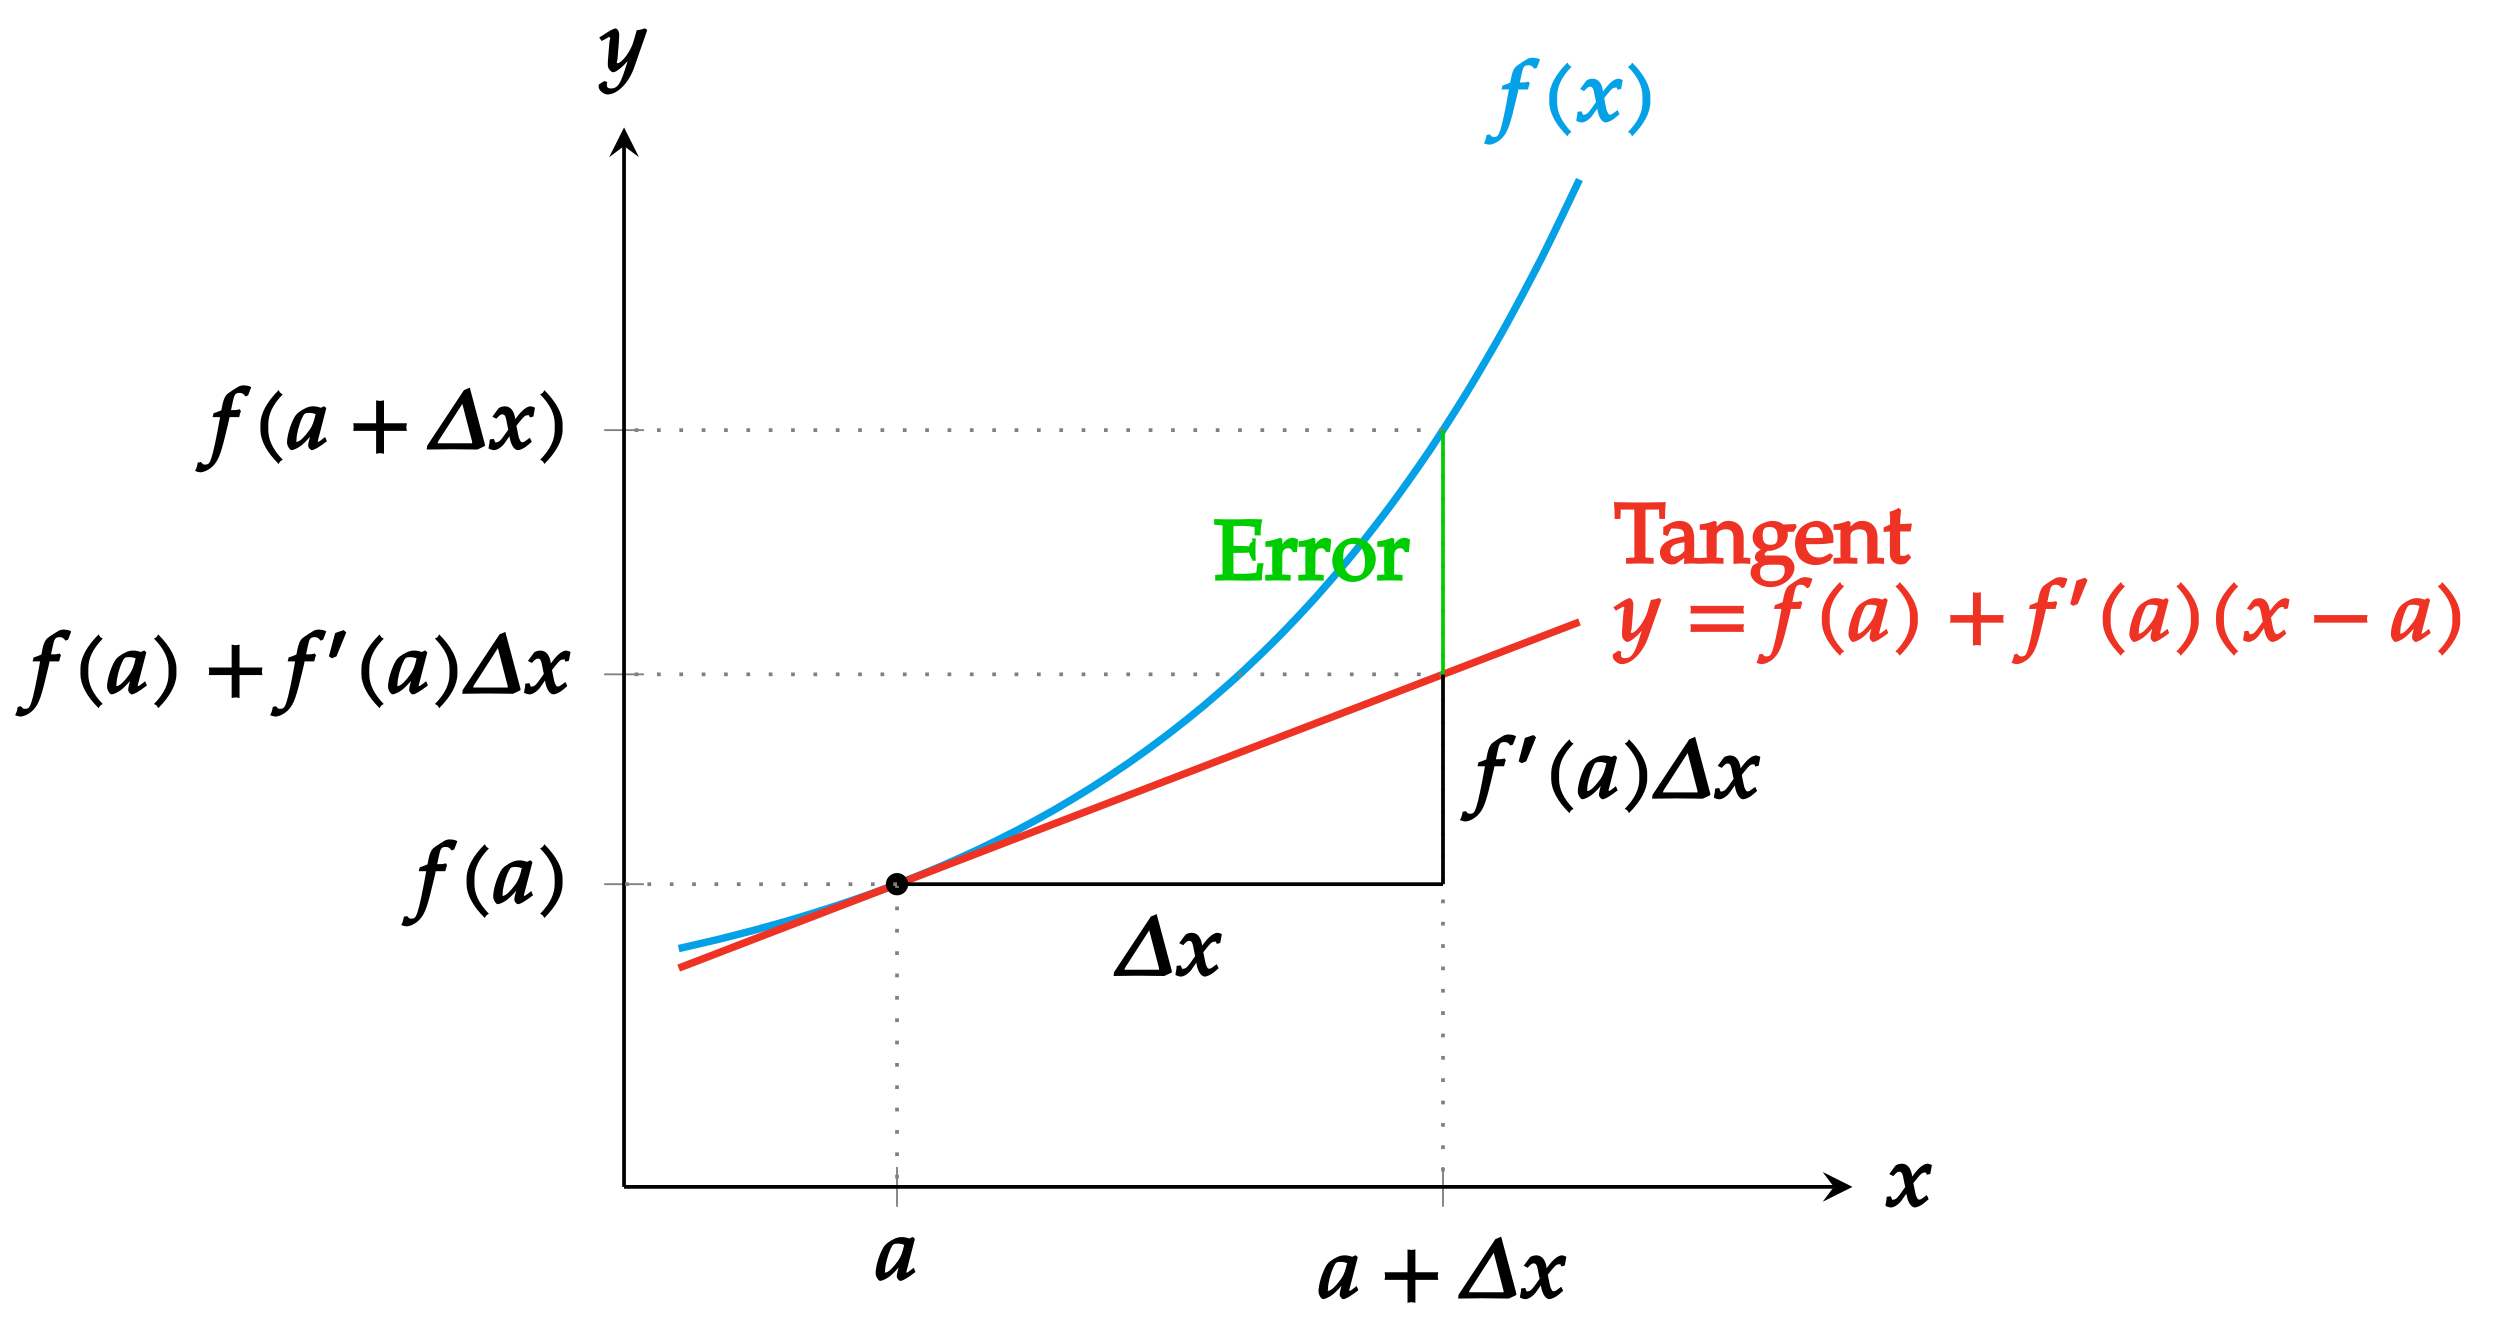 <?xml version="1.0" encoding="UTF-8"?>
<svg xmlns="http://www.w3.org/2000/svg" xmlns:xlink="http://www.w3.org/1999/xlink" width="267.55pt" height="142.71pt" viewBox="0 0 267.55 142.71" version="1.1">
<defs>
<g>
<symbol overflow="visible" id="glyph0-0">
<path style="stroke:none;" d=""/>
</symbol>
<symbol overflow="visible" id="glyph0-1">
<path style="stroke:none;" d="M 4.219 -0.891 L 4.047 -1.312 C 3.797 -1.125 3.797 -1.125 3.75 -1.078 C 3.438 -0.844 3.406 -0.797 3.25 -0.797 C 3.156 -0.797 3.266 -0.734 3.266 -0.875 C 3.266 -0.922 3.266 -0.938 3.281 -0.969 L 4.172 -4.406 L 3.938 -4.609 L 3.578 -4.438 C 3.219 -4.562 3.031 -4.594 2.766 -4.594 C 2.5 -4.594 2.297 -4.547 2.031 -4.438 C 1.422 -4.156 0.984 -3.844 0.75 -3.406 C 0.312 -2.609 -0.031 -1.438 -0.031 -0.719 C -0.031 -0.344 0.281 0.094 0.453 0.094 C 0.656 0.094 1.141 -0.125 1.5 -0.406 C 1.922 -0.75 2.312 -1.172 2.844 -1.859 L 2.578 -1.969 L 2.297 -0.828 C 2.25 -0.656 2.234 -0.516 2.234 -0.375 C 2.234 -0.156 2.484 0.094 2.625 0.094 C 2.859 0.094 3.359 -0.188 4.234 -0.859 Z M 3.047 -3.844 C 2.828 -2.891 2.688 -2.516 2.375 -2.062 C 1.828 -1.312 1.328 -0.797 1 -0.797 C 0.891 -0.797 0.984 -0.781 0.984 -1.016 C 0.984 -1.594 1.234 -2.594 1.578 -3.344 C 1.812 -3.859 1.906 -3.891 2.375 -3.891 C 2.594 -3.891 2.797 -3.844 3.031 -3.766 Z M 3.047 -3.844 "/>
</symbol>
<symbol overflow="visible" id="glyph0-2">
<path style="stroke:none;" d="M 6.25 -2.109 C 6.234 -2.203 6.219 -2.281 6.219 -2.375 C 6.219 -2.469 6.234 -2.562 6.281 -2.781 L 3.828 -2.781 L 3.828 -5.234 C 3.594 -5.188 3.5 -5.172 3.406 -5.172 C 3.312 -5.172 3.234 -5.188 2.984 -5.234 L 2.984 -2.781 L 0.531 -2.781 C 0.578 -2.562 0.578 -2.469 0.578 -2.375 C 0.578 -2.281 0.578 -2.203 0.531 -1.969 L 2.984 -1.969 L 2.984 0.484 C 3.234 0.438 3.312 0.422 3.406 0.422 C 3.5 0.422 3.594 0.438 3.828 0.484 L 3.828 -1.969 L 6.281 -1.969 Z M 6.25 -2.109 "/>
</symbol>
<symbol overflow="visible" id="glyph0-3">
<path style="stroke:none;" d="M 5.828 -0.5 L 4.203 -6.594 L 3.578 -6.328 L -0.359 -0.375 L -0.406 0.031 L 2.203 0 L 5.016 0.031 L 5.812 -0.344 Z M 4.453 -0.672 C 4.438 -0.578 4.438 -0.656 4.203 -0.641 L 1.016 -0.641 C 0.703 -0.656 0.75 -0.594 0.781 -0.734 C 0.812 -0.859 1.062 -1.219 1.234 -1.484 L 3.578 -5.125 L 3.312 -5.219 L 4.359 -1.172 C 4.406 -0.984 4.484 -0.781 4.453 -0.672 Z M 4.453 -0.672 "/>
</symbol>
<symbol overflow="visible" id="glyph0-4">
<path style="stroke:none;" d="M 4.938 -4.469 C 4.812 -4.531 4.625 -4.594 4.531 -4.594 C 4.141 -4.594 3.625 -4.234 3.016 -3.406 L 2.656 -2.922 L 2.938 -2.812 L 2.875 -3.25 C 2.75 -4.141 2.344 -4.594 1.766 -4.594 C 1.5 -4.594 1.172 -4.484 1.078 -4.375 L 0.422 -3.484 L 0.844 -3.266 C 1.203 -3.641 1.297 -3.734 1.484 -3.734 C 1.797 -3.734 1.859 -3.5 2.016 -2.625 L 2.125 -2.094 L 1.781 -1.609 C 1.359 -1 1.141 -0.75 0.875 -0.75 C 0.719 -0.75 0.766 -0.656 0.75 -0.703 L 0.578 -1.109 L 0.141 -1.047 C 0.141 -0.75 0.109 -0.625 0.047 -0.344 C 0.031 -0.234 0.031 -0.203 0.016 -0.078 C 0.203 0.031 0.484 0.094 0.594 0.094 C 0.922 0.094 1.406 -0.203 1.719 -0.625 L 2.453 -1.672 L 2.188 -1.766 L 2.297 -1.141 C 2.438 -0.391 2.812 0.094 3.156 0.094 C 3.375 0.094 3.797 -0.094 4.109 -0.344 L 4.641 -0.797 L 4.438 -1.234 C 3.922 -0.844 3.797 -0.75 3.641 -0.75 C 3.484 -0.75 3.469 -0.797 3.375 -0.984 C 3.281 -1.141 3.219 -1.375 3.172 -1.641 L 3 -2.516 L 3.297 -2.891 C 3.766 -3.469 3.906 -3.641 4.219 -3.641 C 4.375 -3.641 4.328 -3.703 4.438 -3.406 L 4.812 -3.5 L 4.984 -4.438 Z M 4.938 -4.469 "/>
</symbol>
<symbol overflow="visible" id="glyph0-5">
<path style="stroke:none;" d="M 4.125 -6.734 C 3.969 -6.797 3.672 -6.844 3.438 -6.844 C 3.344 -6.844 3.062 -6.781 2.938 -6.703 C 2.875 -6.688 1.953 -6.094 1.719 -5.891 C 1.5 -5.688 1.344 -5.312 1.234 -4.812 L 1.109 -4.172 C 0.859 -4.047 0.656 -3.984 0.281 -3.859 L 0.172 -3.438 L 0.969 -3.438 L 0.906 -3.062 C 0.594 -1.312 0.25 0.344 0.031 0.969 C -0.156 1.5 -0.266 1.641 -0.625 1.641 C -0.859 1.641 -0.859 1.609 -1.078 1.359 L -1.422 1.438 C -1.469 1.766 -1.562 2.094 -1.703 2.312 C -1.531 2.406 -1.25 2.469 -1.141 2.469 C -0.75 2.469 -0.109 2.156 0.266 1.734 C 0.859 1.094 1.109 0.375 1.844 -2.781 C 1.891 -3 1.969 -3.281 1.984 -3.438 L 3.016 -3.438 C 3.078 -3.734 3.141 -3.953 3.203 -4.078 L 3.078 -4.281 L 2.938 -4.25 C 2.703 -4.188 2.594 -4.188 2.125 -4.188 L 2.141 -4.188 L 2.328 -5.062 C 2.484 -5.828 2.594 -6.031 3.047 -6.031 C 3.344 -6.031 3.484 -5.938 3.688 -5.656 L 3.969 -5.766 L 4.234 -6.453 L 4.297 -6.656 Z M 4.125 -6.734 "/>
</symbol>
<symbol overflow="visible" id="glyph0-6">
<path style="stroke:none;" d="M 3.188 -5.938 C 3.141 -5.969 3.094 -6 3.047 -6.047 C 3 -6.094 2.969 -6.141 2.875 -6.328 C 1.609 -5.078 0.922 -3.812 0.922 -2.672 L 0.922 -2.078 C 0.922 -0.938 1.609 0.328 2.875 1.578 C 2.969 1.375 3 1.344 3.047 1.297 C 3.094 1.25 3.141 1.203 3.312 1.125 C 2.203 -0.016 1.766 -1.047 1.766 -2.078 L 1.766 -2.672 C 1.766 -3.719 2.203 -4.734 3.312 -5.875 Z M 3.188 -5.938 "/>
</symbol>
<symbol overflow="visible" id="glyph0-7">
<path style="stroke:none;" d="M 2.875 -2.078 L 2.875 -2.672 C 2.875 -3.812 2.172 -5.078 0.922 -6.328 C 0.828 -6.141 0.797 -6.094 0.75 -6.047 C 0.703 -6 0.656 -5.969 0.469 -5.875 C 1.594 -4.734 2.031 -3.719 2.031 -2.672 L 2.031 -2.078 C 2.031 -1.047 1.594 -0.016 0.469 1.125 C 0.656 1.203 0.703 1.25 0.75 1.297 C 0.797 1.344 0.828 1.375 0.922 1.578 C 2.172 0.328 2.875 -0.938 2.875 -2.078 Z M 2.875 -2.078 "/>
</symbol>
<symbol overflow="visible" id="glyph0-8">
<path style="stroke:none;" d="M 4.984 -4.469 L 4.812 -4.609 C 4.484 -4.5 4.266 -4.438 3.922 -4.406 L 3.547 -3.109 C 3.422 -2.688 3.125 -2.125 2.812 -1.688 C 2.469 -1.234 2.109 -0.875 1.891 -0.875 C 1.672 -0.875 1.844 -1.172 1.859 -1.281 L 2 -3.016 C 2.016 -3.297 2.047 -3.641 2.047 -3.891 C 2.047 -4.297 1.828 -4.594 1.656 -4.594 C 1.531 -4.594 1.281 -4.5 0.812 -4.203 L -0.094 -3.625 L 0.172 -3.25 L 0.828 -3.609 C 0.875 -3.641 0.891 -3.672 0.953 -3.672 C 1.203 -3.672 1.016 -3.359 1 -3.203 L 0.828 -1.031 L 0.828 -0.672 C 0.812 -0.297 1.172 0.094 1.406 0.094 C 1.766 0.094 2.703 -0.703 3.438 -1.719 L 3.172 -1.812 L 2.688 -0.281 C 2.188 1.312 1.859 1.828 1.172 1.828 C 0.828 1.828 0.719 1.719 0.719 1.406 C 0.719 1.359 0.719 1.297 0.766 1.141 L 0.453 1.031 L -0.141 1.406 C -0.156 1.547 -0.156 1.594 -0.156 1.641 C -0.156 2.031 0.375 2.469 0.812 2.469 C 1.844 2.469 3.078 1.234 3.656 -0.438 L 5.047 -4.422 Z M 4.984 -4.469 "/>
</symbol>
<symbol overflow="visible" id="glyph0-9">
<path style="stroke:none;" d="M 6.25 -3.094 C 6.234 -3.188 6.219 -3.281 6.219 -3.359 C 6.219 -3.453 6.234 -3.547 6.281 -3.766 L 0.531 -3.766 C 0.578 -3.547 0.578 -3.453 0.578 -3.359 C 0.578 -3.281 0.578 -3.188 0.531 -2.953 L 6.281 -2.953 Z M 6.25 -1.125 C 6.234 -1.203 6.219 -1.297 6.219 -1.391 C 6.219 -1.484 6.234 -1.562 6.281 -1.797 L 0.531 -1.797 C 0.578 -1.562 0.578 -1.484 0.578 -1.391 C 0.578 -1.297 0.578 -1.203 0.531 -0.984 L 6.281 -0.984 Z M 6.25 -1.125 "/>
</symbol>
<symbol overflow="visible" id="glyph0-10">
<path style="stroke:none;" d="M 6.25 -2.109 C 6.234 -2.203 6.219 -2.281 6.219 -2.375 C 6.219 -2.469 6.234 -2.562 6.281 -2.781 L 0.531 -2.781 C 0.578 -2.562 0.578 -2.469 0.578 -2.375 C 0.578 -2.281 0.578 -2.203 0.531 -1.969 L 6.281 -1.969 Z M 6.25 -2.109 "/>
</symbol>
<symbol overflow="visible" id="glyph1-0">
<path style="stroke:none;" d=""/>
</symbol>
<symbol overflow="visible" id="glyph1-1">
<path style="stroke:none;" d="M 1.984 -3.438 L 1.781 -3.609 L 0.875 -3.297 L 0.203 -0.797 L 0.516 -0.594 L 1.016 -0.797 L 2.062 -3.359 Z M 1.984 -3.438 "/>
</symbol>
<symbol overflow="visible" id="glyph2-0">
<path style="stroke:none;" d=""/>
</symbol>
<symbol overflow="visible" id="glyph2-1">
<path style="stroke:none;" d="M 5.344 -6.562 L 3.406 -6.531 L 1.984 -6.531 L -0.031 -6.562 C 0.031 -5.859 0.047 -5.516 0.047 -4.766 L 0.656 -4.766 L 0.703 -5.641 C 0.703 -5.859 0.641 -5.766 0.891 -5.766 L 2.141 -5.766 C 2.141 -5.625 2.156 -5.422 2.156 -5.047 L 2.156 -1.25 C 2.156 -0.531 2.281 -0.641 1.859 -0.625 L 1.266 -0.578 L 1.266 0.031 C 1.875 0.016 2.312 0 2.75 0 C 3.188 0 3.625 0.016 4.219 0.031 L 4.219 -0.578 L 3.625 -0.625 C 3.219 -0.641 3.344 -0.531 3.344 -1.25 L 3.344 -5.047 C 3.344 -5.438 3.344 -5.641 3.359 -5.766 L 4.594 -5.766 C 4.859 -5.766 4.781 -5.859 4.797 -5.641 L 4.828 -4.766 L 5.438 -4.766 C 5.438 -5.516 5.453 -5.859 5.516 -6.562 Z M 5.344 -6.562 "/>
</symbol>
<symbol overflow="visible" id="glyph2-2">
<path style="stroke:none;" d="M 4.391 -0.141 L 4.391 -0.578 L 3.875 -0.609 C 3.656 -0.625 3.781 -0.516 3.781 -0.953 L 3.781 -2.594 C 3.781 -3.906 3.25 -4.562 2.203 -4.562 C 1.828 -4.562 1.344 -4.406 1 -4.203 L 0.469 -3.891 L 0.469 -3.078 L 0.953 -2.938 L 1.156 -3.422 C 1.344 -3.844 1.281 -3.734 1.688 -3.734 C 2.531 -3.734 2.703 -3.562 2.719 -2.906 L 2.016 -2.766 C 0.797 -2.547 0.109 -1.953 0.109 -1.172 C 0.109 -0.469 0.703 0.109 1.422 0.109 C 1.578 0.109 1.844 0.031 1.906 -0.016 L 2.719 -0.578 L 2.688 0.047 C 3.094 0.016 3.328 0 3.562 0 C 3.781 0 4 0.016 4.391 0.047 Z M 2.781 -1.406 C 2.516 -1.047 2.078 -0.75 1.734 -0.75 C 1.375 -0.75 1.219 -0.906 1.219 -1.297 C 1.219 -1.625 1.359 -1.812 1.625 -1.984 C 1.844 -2.109 2.219 -2.203 2.734 -2.266 L 2.734 -1.344 Z M 2.781 -1.406 "/>
</symbol>
<symbol overflow="visible" id="glyph2-3">
<path style="stroke:none;" d="M 5.297 -0.141 L 5.297 -0.578 L 4.766 -0.625 C 4.453 -0.641 4.594 -0.516 4.594 -1.078 L 4.594 -2.812 C 4.594 -3.859 3.938 -4.562 2.938 -4.562 C 2.594 -4.562 2.281 -4.438 2.094 -4.281 L 1.703 -3.938 L 1.703 -4.453 L 1.469 -4.562 C 1 -4.375 0.531 -4.25 -0.109 -4.172 L -0.109 -3.594 L 0.391 -3.594 C 0.75 -3.594 0.625 -3.688 0.625 -3.109 L 0.625 -1.078 C 0.625 -0.516 0.766 -0.641 0.453 -0.625 L -0.109 -0.578 L -0.109 0.031 C 0.422 0.016 0.797 0 1.172 0 C 1.531 0 1.906 0.016 2.438 0.031 L 2.438 -0.578 L 1.875 -0.625 C 1.562 -0.641 1.703 -0.516 1.703 -1.078 L 1.703 -2.984 C 1.703 -3.391 2.141 -3.656 2.688 -3.656 C 3.281 -3.656 3.5 -3.375 3.5 -2.688 L 3.5 0.047 C 3.906 0.016 4.156 0 4.391 0 C 4.641 0 4.875 0.016 5.297 0.047 Z M 5.297 -0.141 "/>
</symbol>
<symbol overflow="visible" id="glyph2-4">
<path style="stroke:none;" d="M 5.047 -3.922 L 4.938 -4.219 L 3.609 -4.172 C 3.359 -4.391 2.922 -4.562 2.469 -4.562 C 2.078 -4.562 1.5 -4.375 1.125 -4.156 C 0.625 -3.875 0.328 -3.312 0.328 -2.766 C 0.328 -2.094 0.906 -1.469 1.562 -1.406 L 1.438 -1.688 L 0.734 -1.141 C 0.641 -1.016 0.562 -0.766 0.562 -0.641 C 0.562 -0.391 0.891 -0.078 1.312 0.047 L 1.188 -0.234 L 0.406 0.172 C 0.281 0.25 0.109 0.703 0.109 0.984 C 0.109 1.797 1.078 2.531 2.219 2.531 C 3.578 2.531 4.812 1.516 4.812 0.422 C 4.812 -0.219 4.219 -0.859 3.594 -0.859 L 2.156 -0.859 C 1.688 -0.859 1.625 -0.781 1.625 -1.016 C 1.625 -1.141 1.656 -1.109 1.891 -1.312 C 1.953 -1.359 1.969 -1.375 1.938 -1.359 C 1.969 -1.359 2.031 -1.344 2.094 -1.344 C 2.484 -1.344 3.078 -1.562 3.438 -1.828 C 3.844 -2.109 4.094 -2.594 4.094 -3.078 C 4.094 -3.25 4.062 -3.375 4.062 -3.391 L 4.734 -3.391 L 5.047 -3.906 Z M 3 -2.812 C 3 -2.219 2.797 -2 2.25 -2 C 1.656 -2 1.406 -2.281 1.406 -2.984 C 1.406 -3.672 1.578 -3.906 2.156 -3.906 C 2.766 -3.906 3 -3.562 3 -2.812 Z M 3.766 0.75 C 3.766 1.516 3.234 1.906 2.281 1.906 C 1.5 1.906 1.125 1.625 1.125 0.969 C 1.125 0.562 1.203 0.375 1.562 0.219 C 1.703 0.156 1.953 0.125 2.578 0.125 C 3.594 0.125 3.766 0.156 3.766 0.75 Z M 3.766 0.75 "/>
</symbol>
<symbol overflow="visible" id="glyph2-5">
<path style="stroke:none;" d="M 4.172 -2.672 C 4.172 -3.703 3.359 -4.562 2.344 -4.562 C 2.016 -4.562 1.5 -4.391 1.141 -4.172 C 0.406 -3.75 0.062 -3.062 0.062 -2.141 C 0.062 -1.562 0.234 -0.953 0.484 -0.625 C 0.828 -0.141 1.562 0.172 2.25 0.172 C 2.578 0.172 2.906 0.109 3.281 -0.047 C 3.516 -0.156 3.828 -0.312 3.859 -0.375 L 4.141 -0.859 L 3.812 -1.094 C 3.109 -0.672 3.016 -0.641 2.641 -0.641 C 2.047 -0.641 1.688 -0.859 1.438 -1.297 C 1.266 -1.594 1.25 -1.719 1.234 -2.062 L 2.375 -2.062 C 3 -2.062 3.375 -2.094 4.156 -2.203 C 4.172 -2.484 4.172 -2.562 4.172 -2.672 Z M 3.219 -2.75 L 2.219 -2.719 C 1.797 -2.719 1.562 -2.719 1.25 -2.75 C 1.25 -3.016 1.234 -3.078 1.359 -3.312 L 1.406 -3.438 C 1.594 -3.844 1.812 -3.906 2.25 -3.906 C 2.531 -3.906 2.641 -3.844 2.812 -3.594 C 3 -3.297 3.047 -3.172 3.047 -2.75 Z M 3.219 -2.75 "/>
</symbol>
<symbol overflow="visible" id="glyph2-6">
<path style="stroke:none;" d="M 2.859 -4.266 L 1.797 -4.219 L 1.797 -4.375 C 1.797 -4.75 1.828 -5.062 1.906 -5.719 L 1.641 -5.953 C 1.281 -5.734 1.141 -5.672 0.672 -5.531 C 0.719 -5.125 0.719 -4.953 0.719 -4.688 L 0.719 -4.172 L 0.031 -3.859 L 0.031 -3.375 L 0.703 -3.422 L 0.703 -1.016 C 0.703 -0.344 1.172 0.109 1.859 0.109 C 2.078 0.109 2.406 0.016 2.453 -0.047 L 2.984 -0.641 L 2.703 -1.016 C 2.312 -0.797 2.297 -0.812 2.125 -0.812 C 1.781 -0.812 1.797 -0.812 1.797 -1.25 L 1.797 -3.422 L 2.922 -3.422 L 3.062 -4.266 Z M 2.859 -4.266 "/>
</symbol>
<symbol overflow="visible" id="glyph2-7">
<path style="stroke:none;" d="M 5.125 -1.828 L 4.672 -1.828 L 4.594 -1.344 C 4.547 -0.953 4.594 -0.859 4.469 -0.812 C 4.281 -0.75 3.625 -0.703 2.828 -0.703 C 2.359 -0.703 2.203 -0.719 2.094 -0.734 L 2.094 -2.938 L 3.375 -2.953 C 3.766 -2.953 3.766 -3.094 3.828 -2.797 C 3.859 -2.594 4.156 -2.141 4.156 -2.141 L 4.047 -2.094 L 4.484 -2.094 C 4.453 -2.594 4.453 -2.938 4.453 -3.266 C 4.453 -3.609 4.453 -3.953 4.484 -4.484 L 4.047 -4.484 L 4.156 -4.172 C 4.156 -4.172 3.875 -4.016 3.828 -3.844 C 3.766 -3.531 3.766 -3.672 3.375 -3.672 C 2.922 -3.672 2.328 -3.688 2.094 -3.703 L 2.094 -5.797 C 2.219 -5.828 2.375 -5.828 2.984 -5.828 C 3.5 -5.828 4 -5.781 4.281 -5.703 C 4.5 -5.641 4.359 -5.781 4.359 -5.562 L 4.359 -4.812 L 5 -4.812 C 5 -5.531 5.047 -5.953 5.188 -6.531 L 3.875 -6.562 C 3.188 -6.531 2.484 -6.531 1.797 -6.531 C 1.266 -6.531 0.719 -6.531 0.031 -6.562 L 0.031 -5.953 L 0.625 -5.906 C 1.047 -5.891 0.922 -5.984 0.922 -5.281 L 0.922 -1.25 C 0.922 -0.531 1.047 -0.656 0.625 -0.625 L 0.141 -0.578 L 0.141 0.031 C 0.672 0.016 1.047 0 1.406 0 C 2.094 0 2.797 0.016 3.484 0.031 L 5.141 0 C 5.141 -0.688 5.203 -1.172 5.328 -1.828 Z M 5.125 -1.828 "/>
</symbol>
<symbol overflow="visible" id="glyph2-8">
<path style="stroke:none;" d="M 3.469 -4.406 C 3.375 -4.469 3.094 -4.562 2.938 -4.562 C 2.656 -4.562 2.25 -4.359 2.062 -4.141 L 1.562 -3.547 L 1.844 -3.422 L 1.844 -4.453 L 1.609 -4.562 C 1.141 -4.375 0.688 -4.25 0.031 -4.172 L 0.031 -3.594 L 0.531 -3.594 C 0.891 -3.594 0.766 -3.688 0.766 -3.109 L 0.766 -1.078 C 0.766 -0.516 0.906 -0.641 0.594 -0.625 L 0.016 -0.578 L 0.016 0.031 C 0.562 0.016 0.922 0 1.297 0 C 1.719 0 2.141 0.016 2.734 0.031 L 2.734 -0.578 L 2.109 -0.625 C 1.703 -0.641 1.844 -0.5 1.844 -1.078 L 1.844 -2.625 C 1.844 -3.172 2.047 -3.438 2.484 -3.438 C 2.75 -3.438 2.812 -3.359 2.984 -3.031 L 3.422 -3.031 L 3.531 -4.375 Z M 3.469 -4.406 "/>
</symbol>
<symbol overflow="visible" id="glyph2-9">
<path style="stroke:none;" d="M 4.766 -2.297 C 4.766 -3.5 3.734 -4.562 2.5 -4.562 C 1.188 -4.562 0.109 -3.453 0.109 -2.109 C 0.109 -0.859 1.078 0.172 2.25 0.172 C 3.625 0.172 4.766 -0.953 4.766 -2.297 Z M 3.609 -1.969 C 3.609 -0.938 3.312 -0.469 2.594 -0.469 C 1.719 -0.469 1.281 -1.141 1.281 -2.422 C 1.281 -3.5 1.547 -3.906 2.344 -3.906 C 3.172 -3.906 3.609 -3.188 3.609 -1.969 Z M 3.609 -1.969 "/>
</symbol>
</g>
</defs>
<g id="surface1">
<path style="fill:none;stroke-width:0.199;stroke-linecap:butt;stroke-linejoin:miter;stroke:rgb(50%,50%,50%);stroke-opacity:1;stroke-miterlimit:10;" d="M 29.213 -2.126 L 29.213 2.124 M 87.643 -2.126 L 87.643 2.124 " transform="matrix(1,0,0,-1,66.787,127.019)"/>
<path style="fill:none;stroke-width:0.199;stroke-linecap:butt;stroke-linejoin:miter;stroke:rgb(50%,50%,50%);stroke-opacity:1;stroke-miterlimit:10;" d="M -2.127 32.394 L 2.127 32.394 M -2.127 80.988 L 2.127 80.988 M -2.127 54.851 L 2.127 54.851 " transform="matrix(1,0,0,-1,66.787,127.019)"/>
<path style="fill:none;stroke-width:0.399;stroke-linecap:butt;stroke-linejoin:miter;stroke:rgb(0%,0%,0%);stroke-opacity:1;stroke-miterlimit:10;" d="M -0.002 -0.001 L 129.471 -0.001 " transform="matrix(1,0,0,-1,66.787,127.019)"/>
<path style=" stroke:none;fill-rule:nonzero;fill:rgb(0%,0%,0%);fill-opacity:1;" d="M 198.25 127.02 L 195.059 125.426 L 196.258 127.02 L 195.059 128.613 "/>
<path style="fill:none;stroke-width:0.399;stroke-linecap:butt;stroke-linejoin:miter;stroke:rgb(0%,0%,0%);stroke-opacity:1;stroke-miterlimit:10;" d="M -0.002 -0.001 L -0.002 111.39 " transform="matrix(1,0,0,-1,66.787,127.019)"/>
<path style=" stroke:none;fill-rule:nonzero;fill:rgb(0%,0%,0%);fill-opacity:1;" d="M 66.785 13.637 L 65.191 16.824 L 66.785 15.629 L 68.383 16.824 "/>
<g style="fill:rgb(0%,0%,0%);fill-opacity:1;">
  <use xlink:href="#glyph0-1" x="93.741" y="136.987"/>
</g>
<g style="fill:rgb(0%,0%,0%);fill-opacity:1;">
  <use xlink:href="#glyph0-1" x="141.138" y="138.941"/>
</g>
<g style="fill:rgb(0%,0%,0%);fill-opacity:1;">
  <use xlink:href="#glyph0-2" x="147.648" y="138.941"/>
</g>
<g style="fill:rgb(0%,0%,0%);fill-opacity:1;">
  <use xlink:href="#glyph0-3" x="156.453" y="138.941"/>
  <use xlink:href="#glyph0-4" x="162.648" y="138.941"/>
</g>
<g style="fill:rgb(0%,0%,0%);fill-opacity:1;">
  <use xlink:href="#glyph0-5" x="44.643" y="96.672"/>
</g>
<g style="fill:rgb(0%,0%,0%);fill-opacity:1;">
  <use xlink:href="#glyph0-6" x="49.01" y="96.672"/>
  <use xlink:href="#glyph0-1" x="52.811" y="96.672"/>
  <use xlink:href="#glyph0-7" x="57.33" y="96.672"/>
</g>
<g style="fill:rgb(0%,0%,0%);fill-opacity:1;">
  <use xlink:href="#glyph0-5" x="22.581" y="48.079"/>
</g>
<g style="fill:rgb(0%,0%,0%);fill-opacity:1;">
  <use xlink:href="#glyph0-6" x="26.948" y="48.079"/>
  <use xlink:href="#glyph0-1" x="30.749" y="48.079"/>
</g>
<g style="fill:rgb(0%,0%,0%);fill-opacity:1;">
  <use xlink:href="#glyph0-2" x="37.268" y="48.079"/>
</g>
<g style="fill:rgb(0%,0%,0%);fill-opacity:1;">
  <use xlink:href="#glyph0-3" x="46.073" y="48.079"/>
  <use xlink:href="#glyph0-4" x="52.269" y="48.079"/>
  <use xlink:href="#glyph0-7" x="57.335" y="48.079"/>
</g>
<g style="fill:rgb(0%,0%,0%);fill-opacity:1;">
  <use xlink:href="#glyph0-5" x="3.319" y="74.218"/>
</g>
<g style="fill:rgb(0%,0%,0%);fill-opacity:1;">
  <use xlink:href="#glyph0-6" x="7.686" y="74.218"/>
  <use xlink:href="#glyph0-1" x="11.487" y="74.218"/>
  <use xlink:href="#glyph0-7" x="16.006" y="74.218"/>
</g>
<g style="fill:rgb(0%,0%,0%);fill-opacity:1;">
  <use xlink:href="#glyph0-2" x="21.808" y="74.218"/>
</g>
<g style="fill:rgb(0%,0%,0%);fill-opacity:1;">
  <use xlink:href="#glyph0-5" x="30.613" y="74.218"/>
</g>
<g style="fill:rgb(0%,0%,0%);fill-opacity:1;">
  <use xlink:href="#glyph1-1" x="34.992" y="71.044"/>
</g>
<g style="fill:rgb(0%,0%,0%);fill-opacity:1;">
  <use xlink:href="#glyph0-6" x="37.755" y="74.218"/>
  <use xlink:href="#glyph0-1" x="41.557" y="74.218"/>
  <use xlink:href="#glyph0-7" x="46.076" y="74.218"/>
  <use xlink:href="#glyph0-3" x="49.878" y="74.218"/>
  <use xlink:href="#glyph0-4" x="56.073" y="74.218"/>
</g>
<path style="fill:none;stroke-width:0.797;stroke-linecap:butt;stroke-linejoin:miter;stroke:rgb(1.999%,63.1%,90.199%);stroke-opacity:1;stroke-miterlimit:10;" d="M 5.842 25.503 C 5.842 25.503 8.744 26.164 9.861 26.433 C 10.975 26.703 12.76 27.16 13.877 27.456 C 14.99 27.757 16.779 28.253 17.893 28.581 C 19.01 28.91 20.795 29.46 21.908 29.824 C 23.026 30.183 24.811 30.789 25.928 31.183 C 27.041 31.581 28.83 32.249 29.943 32.683 C 31.057 33.121 32.846 33.851 33.959 34.331 C 35.076 34.812 36.861 35.617 37.979 36.144 C 39.092 36.671 40.881 37.558 41.994 38.136 C 43.108 38.718 44.897 39.691 46.01 40.331 C 47.127 40.972 48.912 42.042 50.029 42.746 C 51.143 43.449 52.932 44.624 54.045 45.398 C 55.158 46.171 56.947 47.468 58.061 48.32 C 59.178 49.167 60.963 50.589 62.08 51.523 C 63.193 52.46 64.983 54.027 66.096 55.054 C 67.209 56.085 68.998 57.808 70.111 58.941 C 71.229 60.074 73.014 61.968 74.131 63.214 C 75.244 64.46 77.033 66.546 78.147 67.914 C 79.26 69.285 81.049 71.582 82.162 73.085 C 83.279 74.593 85.065 77.117 86.182 78.773 C 87.295 80.429 89.084 83.207 90.197 85.031 C 91.311 86.851 93.1 89.906 94.213 91.91 C 95.33 93.917 97.115 97.277 98.233 99.48 C 99.346 101.687 102.248 107.808 102.248 107.808 " transform="matrix(1,0,0,-1,66.787,127.019)"/>
<g style="fill:rgb(1.961%,63.135%,90.195%);fill-opacity:1;">
  <use xlink:href="#glyph0-5" x="160.512" y="13.015"/>
</g>
<g style="fill:rgb(1.961%,63.135%,90.195%);fill-opacity:1;">
  <use xlink:href="#glyph0-6" x="164.879" y="13.015"/>
  <use xlink:href="#glyph0-4" x="168.68" y="13.015"/>
  <use xlink:href="#glyph0-7" x="173.746" y="13.015"/>
</g>
<path style="fill:none;stroke-width:0.797;stroke-linecap:butt;stroke-linejoin:miter;stroke:rgb(93.3%,19.6%,14.099%);stroke-opacity:1;stroke-miterlimit:10;" d="M 5.842 23.414 C 5.842 23.414 8.744 24.531 9.861 24.956 C 10.975 25.386 12.76 26.074 13.877 26.503 C 14.99 26.929 16.779 27.617 17.893 28.046 C 19.01 28.472 20.795 29.16 21.908 29.589 C 23.026 30.019 24.811 30.703 25.928 31.132 C 27.041 31.562 28.83 32.249 29.943 32.675 C 31.057 33.105 32.846 33.792 33.959 34.218 C 35.076 34.648 36.861 35.335 37.979 35.761 C 39.092 36.191 40.881 36.878 41.994 37.308 C 43.108 37.734 44.897 38.421 46.01 38.851 C 47.127 39.277 48.912 39.964 50.029 40.394 C 51.143 40.824 52.932 41.507 54.045 41.937 C 55.158 42.367 56.947 43.054 58.061 43.48 C 59.178 43.91 60.963 44.597 62.08 45.023 C 63.193 45.453 64.983 46.14 66.096 46.57 C 67.209 46.996 68.998 47.683 70.111 48.113 C 71.229 48.539 73.014 49.226 74.131 49.656 C 75.244 50.081 77.033 50.769 78.147 51.199 C 79.26 51.628 81.049 52.312 82.162 52.742 C 83.279 53.171 85.065 53.859 86.182 54.285 C 87.295 54.714 89.084 55.402 90.197 55.828 C 91.311 56.257 93.1 56.945 94.213 57.374 C 95.33 57.8 97.115 58.488 98.233 58.917 C 99.346 59.343 102.248 60.46 102.248 60.46 " transform="matrix(1,0,0,-1,66.787,127.019)"/>
<g style="fill:rgb(93.332%,19.608%,14.119%);fill-opacity:1;">
  <use xlink:href="#glyph2-1" x="172.754" y="60.303"/>
</g>
<g style="fill:rgb(93.332%,19.608%,14.119%);fill-opacity:1;">
  <use xlink:href="#glyph2-2" x="177.533" y="60.303"/>
  <use xlink:href="#glyph2-3" x="182.016" y="60.303"/>
  <use xlink:href="#glyph2-4" x="187.235" y="60.303"/>
</g>
<g style="fill:rgb(93.332%,19.608%,14.119%);fill-opacity:1;">
  <use xlink:href="#glyph2-5" x="192.041" y="60.303"/>
  <use xlink:href="#glyph2-3" x="196.336" y="60.303"/>
  <use xlink:href="#glyph2-6" x="201.554" y="60.303"/>
</g>
<g style="fill:rgb(93.332%,19.608%,14.119%);fill-opacity:1;">
  <use xlink:href="#glyph0-8" x="172.754" y="68.608"/>
</g>
<g style="fill:rgb(93.332%,19.608%,14.119%);fill-opacity:1;">
  <use xlink:href="#glyph0-9" x="180.366" y="68.608"/>
</g>
<g style="fill:rgb(93.332%,19.608%,14.119%);fill-opacity:1;">
  <use xlink:href="#glyph0-5" x="189.674" y="68.608"/>
</g>
<g style="fill:rgb(93.332%,19.608%,14.119%);fill-opacity:1;">
  <use xlink:href="#glyph0-6" x="194.049" y="68.608"/>
  <use xlink:href="#glyph0-1" x="197.851" y="68.608"/>
  <use xlink:href="#glyph0-7" x="202.37" y="68.608"/>
</g>
<g style="fill:rgb(93.332%,19.608%,14.119%);fill-opacity:1;">
  <use xlink:href="#glyph0-2" x="208.162" y="68.608"/>
</g>
<g style="fill:rgb(93.332%,19.608%,14.119%);fill-opacity:1;">
  <use xlink:href="#glyph0-5" x="216.967" y="68.608"/>
</g>
<g style="fill:rgb(93.332%,19.608%,14.119%);fill-opacity:1;">
  <use xlink:href="#glyph1-1" x="221.351" y="65.434"/>
</g>
<g style="fill:rgb(93.332%,19.608%,14.119%);fill-opacity:1;">
  <use xlink:href="#glyph0-6" x="224.115" y="68.608"/>
  <use xlink:href="#glyph0-1" x="227.917" y="68.608"/>
  <use xlink:href="#glyph0-7" x="232.436" y="68.608"/>
  <use xlink:href="#glyph0-6" x="236.238" y="68.608"/>
  <use xlink:href="#glyph0-4" x="240.039" y="68.608"/>
</g>
<g style="fill:rgb(93.332%,19.608%,14.119%);fill-opacity:1;">
  <use xlink:href="#glyph0-10" x="247.096" y="68.608"/>
</g>
<g style="fill:rgb(93.332%,19.608%,14.119%);fill-opacity:1;">
  <use xlink:href="#glyph0-1" x="255.901" y="68.608"/>
  <use xlink:href="#glyph0-7" x="260.42" y="68.608"/>
</g>
<path style=" stroke:none;fill-rule:nonzero;fill:rgb(0%,0%,0%);fill-opacity:1;" d="M 97.195 94.625 C 97.195 93.965 96.66 93.43 96 93.43 C 95.34 93.43 94.805 93.965 94.805 94.625 C 94.805 95.285 95.34 95.82 96 95.82 C 96.66 95.82 97.195 95.285 97.195 94.625 Z M 97.195 94.625 "/>
<path style="fill:none;stroke-width:0.399;stroke-linecap:butt;stroke-linejoin:miter;stroke:rgb(50%,50%,50%);stroke-opacity:1;stroke-dasharray:0.399,1.993;stroke-miterlimit:10;" d="M 29.213 32.394 L 29.213 -0.001 " transform="matrix(1,0,0,-1,66.787,127.019)"/>
<path style="fill:none;stroke-width:0.399;stroke-linecap:butt;stroke-linejoin:miter;stroke:rgb(50%,50%,50%);stroke-opacity:1;stroke-dasharray:0.399,1.993;stroke-miterlimit:10;" d="M 29.213 32.394 L -0.002 32.394 " transform="matrix(1,0,0,-1,66.787,127.019)"/>
<path style="fill:none;stroke-width:0.399;stroke-linecap:butt;stroke-linejoin:miter;stroke:rgb(50%,50%,50%);stroke-opacity:1;stroke-dasharray:0.399,1.993;stroke-miterlimit:10;" d="M 87.643 80.988 L 87.643 -0.001 " transform="matrix(1,0,0,-1,66.787,127.019)"/>
<path style="fill:none;stroke-width:0.399;stroke-linecap:butt;stroke-linejoin:miter;stroke:rgb(50%,50%,50%);stroke-opacity:1;stroke-dasharray:0.399,1.993;stroke-miterlimit:10;" d="M 87.643 80.988 L -0.002 80.988 " transform="matrix(1,0,0,-1,66.787,127.019)"/>
<path style="fill:none;stroke-width:0.399;stroke-linecap:butt;stroke-linejoin:miter;stroke:rgb(50%,50%,50%);stroke-opacity:1;stroke-dasharray:0.399,1.993;stroke-miterlimit:10;" d="M 87.643 54.851 L -0.002 54.851 " transform="matrix(1,0,0,-1,66.787,127.019)"/>
<path style="fill:none;stroke-width:0.399;stroke-linecap:butt;stroke-linejoin:miter;stroke:rgb(0%,0%,0%);stroke-opacity:1;stroke-miterlimit:10;" d="M 87.643 54.851 L 87.643 32.394 " transform="matrix(1,0,0,-1,66.787,127.019)"/>
<g style="fill:rgb(0%,0%,0%);fill-opacity:1;">
  <use xlink:href="#glyph0-5" x="157.948" y="85.445"/>
</g>
<g style="fill:rgb(0%,0%,0%);fill-opacity:1;">
  <use xlink:href="#glyph1-1" x="162.323" y="82.271"/>
</g>
<g style="fill:rgb(0%,0%,0%);fill-opacity:1;">
  <use xlink:href="#glyph0-6" x="165.087" y="85.445"/>
  <use xlink:href="#glyph0-1" x="168.889" y="85.445"/>
  <use xlink:href="#glyph0-7" x="173.408" y="85.445"/>
  <use xlink:href="#glyph0-3" x="177.21" y="85.445"/>
  <use xlink:href="#glyph0-4" x="183.405" y="85.445"/>
</g>
<path style="fill:none;stroke-width:0.399;stroke-linecap:butt;stroke-linejoin:miter;stroke:rgb(0%,0%,0%);stroke-opacity:1;stroke-miterlimit:10;" d="M 29.213 32.394 L 87.643 32.394 " transform="matrix(1,0,0,-1,66.787,127.019)"/>
<g style="fill:rgb(0%,0%,0%);fill-opacity:1;">
  <use xlink:href="#glyph0-3" x="119.583" y="104.42"/>
  <use xlink:href="#glyph0-4" x="125.779" y="104.42"/>
</g>
<path style="fill:none;stroke-width:0.399;stroke-linecap:butt;stroke-linejoin:miter;stroke:rgb(0%,80.399%,0%);stroke-opacity:1;stroke-miterlimit:10;" d="M 87.643 80.988 L 87.643 54.851 " transform="matrix(1,0,0,-1,66.787,127.019)"/>
<g style="fill:rgb(0%,80.391%,0%);fill-opacity:1;">
  <use xlink:href="#glyph2-7" x="129.909" y="62.112"/>
  <use xlink:href="#glyph2-8" x="135.387" y="62.112"/>
  <use xlink:href="#glyph2-8" x="138.929" y="62.112"/>
  <use xlink:href="#glyph2-9" x="142.471" y="62.112"/>
  <use xlink:href="#glyph2-8" x="147.367" y="62.112"/>
</g>
<g style="fill:rgb(0%,0%,0%);fill-opacity:1;">
  <use xlink:href="#glyph0-4" x="201.768" y="129.131"/>
</g>
<g style="fill:rgb(0%,0%,0%);fill-opacity:1;">
  <use xlink:href="#glyph0-8" x="64.223" y="7.64"/>
</g>
</g>
</svg>
